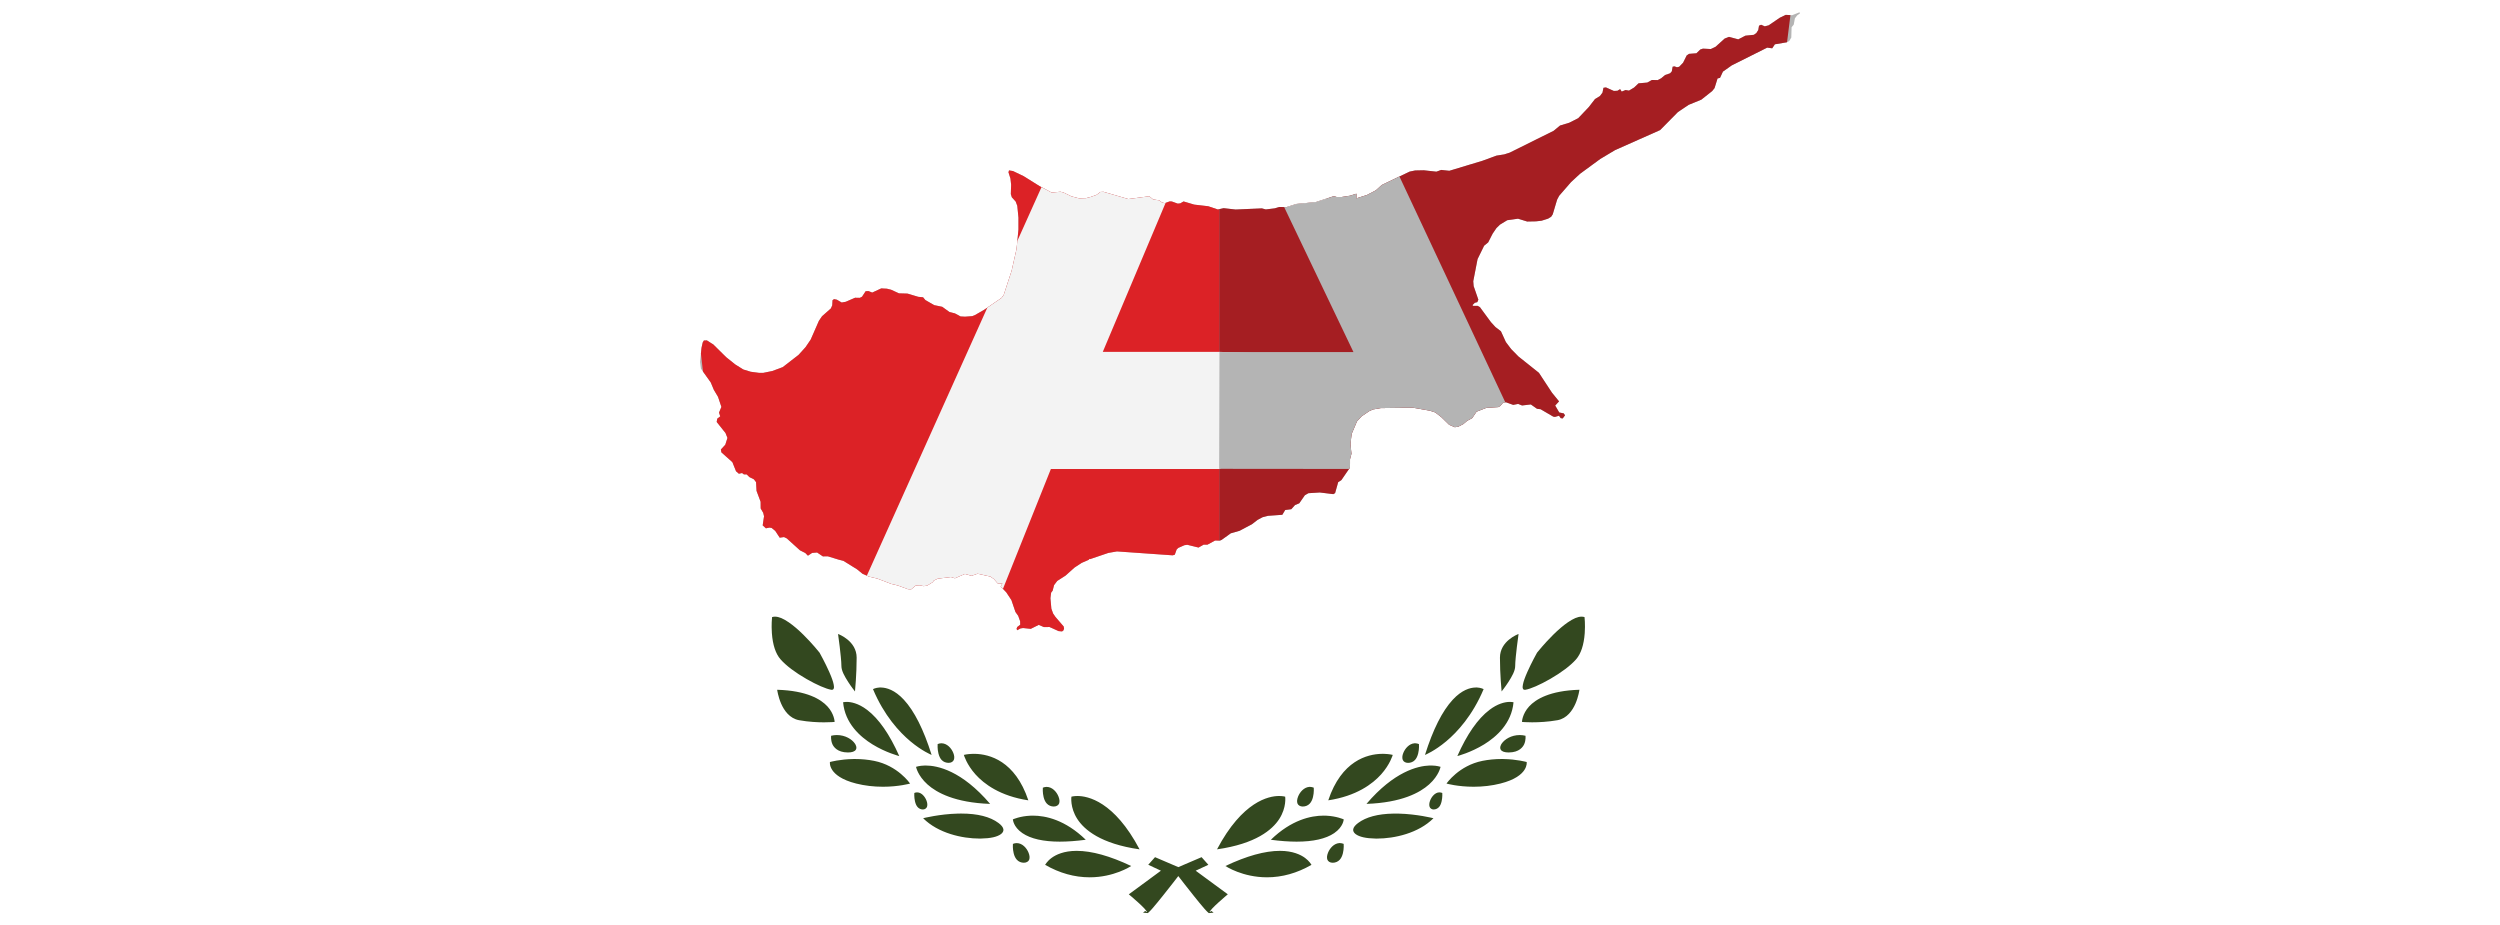 <?xml version="1.0" encoding="utf-8"?>
<!-- Generator: Adobe Illustrator 16.0.0, SVG Export Plug-In . SVG Version: 6.00 Build 0)  -->
<!DOCTYPE svg PUBLIC "-//W3C//DTD SVG 1.1//EN" "http://www.w3.org/Graphics/SVG/1.1/DTD/svg11.dtd">
<svg version="1.1" id="Layer_1" xmlns="http://www.w3.org/2000/svg" xmlns:xlink="http://www.w3.org/1999/xlink" x="0px" y="0px"
	 width="851px" height="315px" viewBox="0 0 851 315" enable-background="new 0 0 851 315" xml:space="preserve">
<rect fill="#FFFFFF" width="851" height="315"/>
<g>
	<path fill="#33481F" d="M411.527,310.832c-0.138-0.067-0.166-0.094-0.264-0.188l-0.096-0.088c-0.247-0.226-0.656-0.628-1.204-1.251
		c-1.015-1.152-2.374-2.838-3.569-4.327c-2.372-2.957-4.332-5.504-4.701-5.983l-0.604-0.785l-0.603,0.785
		c-0.37,0.481-2.331,3.029-4.701,5.983c-1.195,1.489-2.557,3.175-3.57,4.327c-0.549,0.626-0.957,1.025-1.204,1.249l-0.095,0.09
		c-0.102,0.098-0.128,0.122-0.215,0.164l-0.098,0.006l-1.529-0.146l0.737-0.57l0.684,0.433c-0.032-0.078-0.091-0.216-0.197-0.369
		c-0.172-0.249-0.423-0.558-0.709-0.868c-0.617-0.676-1.494-1.485-2.188-2.119c-1.559-1.417-3.127-2.721-3.143-2.733l-0.016-0.013
		l10.936-8.043l-4.318-2.015l2.308-2.591l7.922,3.392l7.925-3.392l2.307,2.591l-4.316,2.015l10.935,8.043l-0.009,0.006
		c-0.021,0.02-1.59,1.325-3.147,2.74c-0.695,0.632-1.571,1.443-2.19,2.119c-0.285,0.311-0.537,0.621-0.71,0.868
		c-0.104,0.153-0.162,0.293-0.189,0.358l0.678-0.422l0.735,0.57l-1.498,0.141l-0.069,0.018L411.527,310.832z M431.269,298.635
		c-8.3,0-13.952-3.725-14.138-3.847c7.21-3.425,13.454-5.156,18.558-5.156h0.088c4.307,0.018,6.973,1.314,8.451,2.398
		c1.482,1.089,2.132,2.251,2.194,2.364l-0.007,0.002c-4.889,2.821-9.981,4.242-15.144,4.242L431.269,298.635z M370.919,298.635
		c-5.16,0-10.256-1.426-15.146-4.238l-0.005-0.002l0.002-0.007c0,0,0.64-1.22,2.191-2.357c1.477-1.084,4.143-2.381,8.451-2.398
		h0.089c5.102,0,11.344,1.734,18.556,5.156c-0.244,0.159-5.905,3.847-14.135,3.847l0.008,0.009L370.919,298.635z M453.621,293.68
		c-0.835,0-1.551-0.422-1.784-1.052c-0.229-0.617-0.157-1.402,0.209-2.336c0.605-1.539,2.018-3.157,3.803-3.302
		c0.035-0.002,0.07-0.002,0.106-0.002l0.243,0.004c0.384,0.011,0.794,0.105,1.188,0.27v0.002c0,0.004,0.135,1.603-0.267,3.208
		c-0.235,0.938-0.586,1.657-1.082,2.19c-0.602,0.656-1.454,1.021-2.414,1.021L453.621,293.68z M348.557,293.68
		c-0.953,0-1.81-0.361-2.412-1.015c-0.495-0.538-0.85-1.253-1.084-2.191c-0.384-1.537-0.279-3.063-0.267-3.212
		c0.399-0.167,0.809-0.259,1.188-0.268l0.085-0.002c1.911,0,3.418,1.658,4.064,3.3c0.366,0.937,0.436,1.722,0.21,2.336
		c-0.229,0.618-0.946,1.045-1.783,1.045L348.557,293.68z M414.275,289.111c8.655-16.388,17.65-18.156,21.113-18.156
		c1.168,0.004,1.943,0.19,2.084,0.228l0.008,0.039c0,0.004,0.519,3.63-2.011,7.551c-2.372,3.676-7.975,8.454-21.189,10.341
		l-0.011,0.002L414.275,289.111z M387.904,289.118c-13.218-1.888-18.819-6.665-21.19-10.339c-2.531-3.921-2.012-7.547-2.005-7.584
		l0.002-0.009l0.01-0.004c0.004,0,0.808-0.217,2.023-0.224c3.518,0,12.51,1.77,21.163,18.152l0.006,0.011l-0.015-0.009
		L387.904,289.118z M441.372,286.5c-2.633-0.002-5.582-0.216-8.772-0.643h-0.008l0.005-0.004c7.006-6.788,13.642-8.212,17.976-8.212
		c0.339,0.003,0.631,0.011,0.924,0.024c3.445,0.164,5.756,1.188,5.911,1.257c-0.008,0.075-0.078,0.739-0.451,1.54
		c-0.384,0.822-1.181,2.036-2.807,3.143c-2.832,1.92-7.131,2.895-12.774,2.895l-0.008,0.009L441.372,286.5z M360.815,286.5
		c-5.646-0.002-9.945-0.975-12.777-2.897c-1.628-1.104-2.424-2.315-2.806-3.142c-0.359-0.771-0.439-1.413-0.453-1.54
		c0.149-0.069,2.46-1.096,5.912-1.255c0.292-0.016,0.585-0.024,0.894-0.024c4.365,0,11,1.424,18.003,8.207l0.006,0.007h-0.009
		c-3.196,0.42-6.151,0.641-8.777,0.641L360.815,286.5z M468.246,285.448c-3.238-0.052-5.528-0.568-6.81-1.535
		c-0.604-0.457-0.907-1.069-0.803-1.638c0.12-0.678,0.664-1.375,1.656-2.119c2.713-2.033,6.733-3.111,11.951-3.203
		c0.335-0.005,0.676-0.009,1.011-0.009c0.289,0,0.578,0.002,0.861,0.009c6.229,0.153,11.767,1.559,11.821,1.57l0.015,0.004
		l-0.012,0.014c-5.096,5.095-13.275,6.912-19.229,6.912h-0.457L468.246,285.448z M333.475,285.448
		c-5.953,0-14.133-1.817-19.233-6.919l-0.005-0.006l0.015-0.005c0.054-0.013,5.589-1.419,11.818-1.57
		c0.372-0.009,0.746-0.013,1.123-0.013c5.582,0,9.855,1.082,12.702,3.217c0.994,0.746,1.536,1.438,1.657,2.119
		c0.102,0.568-0.198,1.181-0.805,1.638c-1.282,0.967-3.572,1.482-6.81,1.533l-0.457,0.017L333.475,285.448z M488.004,275.552
		c-0.7,0-1.221-0.466-1.371-0.928c-0.185-0.566-0.142-1.223,0.138-2.005c0.27-0.764,0.724-1.477,1.282-2.017
		c0.419-0.4,1.095-0.883,1.914-0.883c0.399,0.013,0.715,0.08,0.988,0.212c0.005,0.072,0.092,1.426-0.222,2.81
		c-0.189,0.842-0.458,1.452-0.843,1.92c-0.465,0.556-1.156,0.884-1.891,0.884L488.004,275.552z M314.183,275.552
		c-0.731,0-1.421-0.324-1.887-0.889c-0.385-0.468-0.653-1.077-0.843-1.92c-0.319-1.408-0.223-2.783-0.222-2.799l0.001-0.013
		c0.277-0.132,0.586-0.201,0.926-0.21h0.002c0.881,0,1.552,0.48,1.971,0.881c0.558,0.538,1.015,1.253,1.285,2.017
		c0.278,0.782,0.323,1.438,0.138,2.005c-0.153,0.448-0.671,0.921-1.372,0.921L314.183,275.552L314.183,275.552z M443.442,274.546
		c-0.836,0-1.552-0.42-1.784-1.05c-0.229-0.617-0.16-1.402,0.209-2.336c0.605-1.541,2.017-3.157,3.803-3.302
		c0.033-0.005,0.068-0.005,0.104-0.005l0.243,0.007c0.386,0.011,0.793,0.105,1.189,0.27l0,0c0,0.004,0.136,1.603-0.268,3.21
		c-0.234,0.938-0.588,1.655-1.082,2.191C445.254,274.187,444.394,274.546,443.442,274.546L443.442,274.546z M358.745,274.546
		c-0.956,0-1.812-0.361-2.414-1.015c-0.493-0.536-0.847-1.254-1.083-2.191c-0.384-1.535-0.278-3.063-0.267-3.21
		c0.4-0.167,0.808-0.259,1.189-0.27l0.084-0.002c1.911,0,3.419,1.657,4.063,3.302c0.366,0.934,0.438,1.721,0.209,2.336
		c-0.229,0.625-0.951,1.043-1.781,1.043L358.745,274.546z M337.039,273.648c-11.98-0.422-18.199-3.828-21.304-6.61
		c-1.75-1.567-2.723-3.12-3.228-4.146c-0.48-0.971-0.661-1.713-0.692-1.856l0.017-0.007c0.002,0,1.134-0.407,2.958-0.441l0.28-0.005
		c4.041,0,12.267,1.699,21.967,13.06v0.009L337.039,273.648z M465.147,273.641c9.411-11.023,17.454-12.911,21.411-13.058
		c0.118-0.004,0.234-0.007,0.35-0.007c0.161,0,0.319,0.005,0.469,0.007c1.769,0.035,2.881,0.409,2.994,0.448v0.002
		c-0.001,0-0.169,0.79-0.692,1.854c-0.507,1.028-1.476,2.581-3.228,4.146c-3.107,2.781-9.326,6.188-21.307,6.61l0.008-0.009
		L465.147,273.641z M350.05,272.438c-9.638-1.47-15.1-5.606-17.984-8.819c-3.023-3.372-3.929-6.508-3.969-6.652
		c0.017-0.006,1.195-0.312,2.968-0.356c0.129-0.004,0.263-0.006,0.399-0.006c0.138,0,0.278,0.002,0.421,0.006
		c4.848,0.105,13.654,2.303,18.162,15.826h0.008L350.05,272.438z M452.137,272.438c4.509-13.527,13.316-15.723,18.164-15.83
		c0.144-0.004,0.284-0.007,0.422-0.007c0.137,0,0.27,0.003,0.397,0.007c1.773,0.044,2.954,0.353,2.963,0.356h0.008
		c-0.008,0.024-0.89,3.222-3.971,6.652c-2.893,3.212-8.352,7.354-17.99,8.816L452.137,272.438z M501.624,267.809
		c-5.363,0-9.186-1.067-9.222-1.081l-0.011-0.002l0.012-0.018c0.033-0.05,4.192-6.103,12.214-7.71c2.098-0.418,4.292-0.63,6.52-0.63
		c0.186,0,0.37,0.002,0.552,0.004c4.617,0.07,7.954,1.009,7.987,1.02l0.01,0.03c-0.002,0,0.037,0.348-0.027,0.785
		c-0.07,0.443-0.26,1.14-0.785,1.931c-0.929,1.396-3.094,3.322-8.14,4.584c-2.87,0.724-5.933,1.089-9.09,1.089L501.624,267.809z
		 M300.563,267.809c-3.159,0-6.225-0.363-9.107-1.087c-5.047-1.262-7.212-3.188-8.14-4.584c-0.527-0.791-0.719-1.484-0.785-1.931
		c-0.064-0.424-0.03-0.761-0.024-0.815l0.024-0.009c0.013-0.002,3.35-0.94,7.967-1.011c0.182-0.004,0.365-0.004,0.552-0.004
		c2.227,0,4.42,0.21,6.519,0.63c8.021,1.604,12.181,7.66,12.222,7.719l0.003,0.007l-0.01,0.004
		c-0.046,0.007-3.867,1.081-9.227,1.081H300.563z M479.249,259.678c-0.832,0-1.523-0.413-1.761-1.05
		c-0.233-0.63-0.171-1.408,0.186-2.309c0.607-1.542,2.019-3.16,3.802-3.305c0.033-0.002,0.069-0.004,0.107-0.004l0.242,0.006
		c0.385,0.012,0.796,0.104,1.188,0.27v0.002c0,0.004,0.135,1.583-0.265,3.184c-0.244,0.965-0.596,1.69-1.085,2.218
		c-0.591,0.647-1.446,0.997-2.41,0.997L479.249,259.678z M322.938,259.678c-0.967,0-1.824-0.352-2.416-0.993
		c-0.486-0.526-0.84-1.25-1.081-2.217c-0.385-1.533-0.278-3.046-0.266-3.187c0.399-0.168,0.808-0.26,1.188-0.269l0.085-0.002
		c1.908,0,3.417,1.659,4.064,3.304c0.356,0.903,0.418,1.68,0.185,2.31c-0.235,0.639-0.928,1.05-1.758,1.05h-0.002V259.678
		L322.938,259.678z M306.114,257.371c-0.072-0.02-4.551-1.17-9.112-3.98c-4.22-2.596-9.383-7.194-10.012-14.336v-0.002l0.01-0.003
		c0.001,0,0.394-0.096,0.973-0.117c0.079-0.003,0.164-0.005,0.254-0.005c1.261,0,3.842,0.354,6.964,2.731
		c3.976,3.03,7.644,8.313,10.926,15.721L306.114,257.371z M496.074,257.371c3.278-7.407,6.951-12.694,10.924-15.714
		c2.812-2.139,5.174-2.662,6.66-2.725c0.094-0.005,0.181-0.007,0.265-0.007c0.104,0,0.202,0.002,0.296,0.007
		c0.577,0.023,0.966,0.115,0.981,0.12l-0.001,0.013c-0.629,7.133-5.793,11.729-10.011,14.325c-4.553,2.795-9.023,3.952-9.121,3.976
		L496.074,257.371z M317.099,256.966c-0.028-0.011-3.22-1.288-7.208-4.631c-3.716-3.114-8.941-8.726-12.726-17.761
		c0.002-0.003,0.868-0.464,2.198-0.547c0.075-0.007,0.154-0.007,0.232-0.007c0.114,0,0.232,0.002,0.351,0.007
		c1.837,0.05,4.633,0.815,7.73,4.159c3.56,3.844,6.738,10.155,9.444,18.769l0.009,0.024l-0.024-0.009L317.099,256.966z
		 M485.072,256.942c2.702-8.599,5.88-14.912,9.442-18.756c3.099-3.342,5.895-4.106,7.694-4.157c0.157-0.004,0.273-0.009,0.388-0.009
		c0.08,0,0.155,0.002,0.232,0.007c1.271,0.079,2.121,0.505,2.199,0.549c-3.786,9.035-9.009,14.645-12.728,17.761
		c-3.987,3.341-7.181,4.62-7.21,4.634l-0.026,0.009L485.072,256.942L485.072,256.942z M513.554,256.138
		c-1.395,0-2.298-0.312-2.687-0.93c-0.49-0.78,0.105-1.784,0.3-2.073c0.979-1.454,3.263-2.924,6.154-2.924l0.124,0.003
		c0.605,0.009,1.236,0.089,1.823,0.238l0.005,0.006c0.003,0.022,0.189,1.42-0.42,2.83
		C518.477,254.141,517.222,256.138,513.554,256.138L513.554,256.138L513.554,256.138z M288.634,256.138
		c-3.67,0-4.927-1.99-5.297-2.848c-0.607-1.408-0.423-2.81-0.421-2.823l0.002-0.015c0.593-0.149,1.221-0.232,1.825-0.241h0.125
		c2.893,0,5.176,1.47,6.155,2.924c0.195,0.289,0.791,1.29,0.297,2.073C290.924,255.825,290.026,256.138,288.634,256.138
		L288.634,256.138z M521.686,245.882c-2.17,0-3.594-0.138-3.607-0.141l-0.004-0.002c0.002-0.018,0.079-2.691,2.441-5.268
		c2.226-2.425,7-5.38,17.114-5.677h0.008l-0.001,0.016c-0.003,0.011-0.304,2.324-1.368,4.747c-0.979,2.226-2.832,5.006-6.102,5.601
		c-3.296,0.583-6.425,0.717-8.48,0.717L521.686,245.882z M280.502,245.882c-2.05,0-5.187-0.125-8.482-0.722
		c-3.269-0.595-5.123-3.377-6.1-5.601c-1.066-2.425-1.366-4.738-1.369-4.763h0.009c10.113,0.298,14.888,3.25,17.113,5.677
		c2.297,2.504,2.434,5.106,2.44,5.271h-0.006c-0.017,0-1.439,0.138-3.61,0.138H280.502z M511.148,235.361
		c-0.007-0.057-0.567-5.788-0.567-11.487c0-5.692,6.067-7.969,6.326-8.062l0.009-0.002c-0.016,0.113-0.295,2.077-0.572,4.38
		c-0.214,1.791-0.578,5.021-0.578,6.562c0,1.59-1.105,3.531-2.305,5.393c-1.142,1.773-2.297,3.199-2.308,3.217l-0.009,0.009
		l0.01-0.009H511.148z M291.031,235.361c-0.013-0.02-1.169-1.445-2.308-3.219c-1.197-1.863-2.306-3.806-2.306-5.395
		c0-1.535-0.36-4.77-0.576-6.561c-0.273-2.272-0.549-4.219-0.572-4.383l0.01,0.005c0.256,0.092,6.324,2.368,6.324,8.061
		c0,5.703-0.561,11.432-0.566,11.489l-0.001,0.009h-0.008L291.031,235.361z M519.021,234.819c-0.122,0-0.233-0.022-0.33-0.068
		c-0.114-0.057-0.231-0.194-0.294-0.343c-0.146-0.356-0.117-0.755-0.002-1.356c0.195-1.056,0.683-2.449,1.54-4.373
		c1.361-3.066,3.11-6.22,3.284-6.523l0.021-0.021c0.022-0.031,2.427-3.055,5.479-6.07c1.771-1.747,3.435-3.158,4.942-4.199
		c1.908-1.313,3.383-1.935,4.647-1.959h0.008c0.415,0,0.747,0.053,1.048,0.151l0.01,0.006l0.001,0.007c0,0,0.278,2.458,0.067,5.445
		c-0.287,4.01-1.283,7.017-2.954,8.931c-1.838,2.097-4.978,4.474-8.847,6.691c-3.484,1.998-6.637,3.372-8.43,3.669
		c-0.062,0-0.12,0.007-0.19,0.007v0.007H519.021z M283.167,234.819c-0.064,0-0.127-0.005-0.19-0.016
		c-1.795-0.302-4.945-1.671-8.43-3.667c-3.87-2.218-7.012-4.595-8.848-6.694c-1.673-1.913-2.667-4.918-2.953-8.931
		c-0.203-2.845,0.041-5.215,0.065-5.451c0.314-0.104,0.647-0.155,1.003-0.155c1.343,0.021,2.775,0.628,4.711,1.959
		c1.509,1.039,3.172,2.452,4.942,4.199c3.054,3.011,5.457,6.039,5.48,6.068l0.025,0.03c0.201,0.358,1.931,3.477,3.279,6.515
		c0.855,1.929,1.345,3.316,1.541,4.373c0.111,0.602,0.144,0.999-0.003,1.355c-0.061,0.149-0.178,0.287-0.293,0.344
		c-0.107,0.046-0.213,0.067-0.334,0.067L283.167,234.819L283.167,234.819z"/>
	<g>
		<g>
			<g>
				<defs>
					<path id="SVGID_1_" d="M612.543,4.185L610.748,4.9l-0.703,0.279l-2.17-0.118l-2.035,0.978l-3.609,2.465l-0.161,0.114
						l-1.344,0.35l-1.248-0.538l-0.71,0.324l-0.247,1.463l-0.676,1.051l-0.831,0.583l-2.88,0.295l-2.428,1.251l-3.158-0.846
						l-1.47,0.576l-3.12,2.812l-1.595,0.755l-0.557-0.031l-2.116-0.109l-0.892,0.293l-1.334,1.288l-2.525,0.197l-0.785,0.543
						l-1.232,2.482l-1.334,1.376l-0.765,0.162l-0.827-0.304l-0.623,0.111l-0.283,1.588l-0.601,0.666l-1.691,0.583l-1.351,1.125
						l-1.186,0.608l-1.586-0.04h-0.364l-1.581,0.873l-2.971,0.26l-1.236,1.179l-0.272,0.253l-0.577,0.349l-0.943,0.565l-0.232,0.14
						l-1.141-0.205l-1.329,0.528l-0.539-0.827l-0.923,0.552l-1.221,0.054l-1.52-0.676l-1.158-0.517l-0.848,0.122l-0.297,1.476
						l-0.027,0.158l-0.891,1.186l-1.663,1.008l-0.227,0.294l-1.89,2.444l-3.595,3.781l-3.042,1.544l-3.148,0.957l-2.206,1.812
						l-5.785,2.869l-9.132,4.544l-1.867,0.598l-2.683,0.429l-4.779,1.759l-4.219,1.273l-0.235,0.069l-0.832,0.255l-5.948,1.798
						l-2.768-0.293l-1.639,0.595l-4.269-0.474l-2.965,0.06l-1.88,0.391l-3.528,1.693l-5.959,2.866l-1.969,1.8l-3.066,1.6
						l-3.589,1.139l0.008-1.509l-0.021-0.066l-1.245,0.396l-0.899,0.284l-2.914,0.449h-1.618l-1.006-0.293l-0.155,0.052
						l-5.952,1.962l-6.639,0.641l-3.321,1.064l-2.484-0.039l-1.551,0.461l-3.042,0.372l-1.087-0.291l-0.247-0.068l-8.943,0.39
						l-4.091-0.462l-1.951,0.444l-3.271-1.102l-4.775-0.553l-1.115-0.334l-2.507-0.744l-1.136,0.653l-0.849,0.091l-2.03-0.736
						l-0.731-0.02l-1.676,0.605l-0.963-0.248l-0.896-0.714l-2.104-0.313l-1.28-1.076l-7.158,0.949l-1.942-0.571l-6.512-1.897
						l-1.037,0.054l-1.292,0.968l-1.938,0.706l-1.684,0.439l-2.294,0.079l-2.662-0.698l-2.746-1.33l-1.015-0.242l-2.265,0.229
						l-0.691,0.063l-4.162-2.232l-5.362-3.351l-3.636-1.749l-1.367-0.222l-0.184,0.649l0.678,2.136l0.23,2.113l-0.07,1.95
						l-0.037,1.208l0.341,1.086l1.313,1.455l0.548,1.463l0.399,4.023l-0.004,4.082l-0.639,6.51l-0.214,0.991l-0.763,3.374
						l-0.695,3.099l-2.699,8.248l-0.742,1.021l-1.82,1.24l-4.127,2.809l-3.038,1.752l-0.96,0.396l-2.466,0.186l-1.536-0.079
						l-1.914-1.036l-1.878-0.484l-2.46-1.769l-2.737-0.566l-3.001-1.735l-0.781-0.939l-1.633-0.153l-2.266-0.68l0.002-0.005
						l-0.832-0.249l-0.576-0.166l0,0l-2.89-0.081l-2.694-1.241l-1.42-0.344l-1.938-0.099l-2.029,0.942l-0.001-0.002l-1.028,0.479
						l-1.3-0.517l-0.94,0.06l-1.065,1.61l-0.16,0.25l-0.734,0.389l-0.912-0.013l-0.716-0.021l-0.773,0.331l-1.042,0.45v0.002
						l-0.918,0.401l-0.449,0.195l-0.008-0.008l-0.277,0.054l-0.491,0.086l-0.609,0.116l-1.074-0.628l-0.571-0.338l-0.957-0.194
						l-0.515,0.373l-0.103,1.75l-0.47,1.05l-1.493,1.321l-1.517,1.336l-1.057,1.559l-2.799,6.387l-1.753,2.578l-0.543,0.601
						l-1.833,2.023l-1.627,1.262l-3.748,2.905l-3.547,1.327l-3.055,0.624l-1.486,0.006l-2.813-0.374l-2.531-0.775l-2.778-1.738
						l-3.047-2.449l-4.412-4.357l-0.624-0.377l-0.13-0.085l-1.39-0.89l-1.03,0.027l-0.403,0.665l-0.22,0.961l-0.187,0.854
						l-0.505,4.846l0.037,0.282l0.265,1.996l3.35,4.683l1.034,2.487l0.169,0.286l0.691,1.159l0.527,0.886l0.052,0.09l1.145,3.417
						l-0.806,1.929l0.407,1.293l-1.018,0.789l-0.186,1.113l3.009,3.771l0.656,1.662l-0.732,2.308l-1.17,1.272l-0.327,0.349
						l0.165,0.976l1.383,1.243l2.353,2.093l1.252,3.11l0.956,0.835l1.108-0.236l0.617,0.471l0.935-0.016l0.919,0.919l0.595,0.288
						l0.941,0.471l0.745,0.966l0.163,2.977l1.387,3.702l0.021,2.008l0.007,0.284l0.864,1.482l0.271,1.172l-0.46,3.097l1.099,0.997
						l1.193-0.245l0.77,0.12l1.238,1.032l1.499,2.285l1.467-0.216l0.93,0.448l4.494,4.062l1.019,0.514l0.057,0.031l0.732,0.367
						l0.911,0.918l1.413-0.938l0.158-0.016l1.536-0.136l0.675,0.455l1.297,0.872l1.702-0.021l3.688,1.133l1.612,0.413l3.244,2.014
						l1.379,0.855l0.817,0.662l1.084,0.884l2.166,0.934l1.858,0.442l1.006,0.24l0.757,0.293l0.019-0.048l0.012,0.004l-0.02,0.048
						l4.024,1.54l2.178,0.507l2.015,0.741l1.468,0.538l1.077,0.018l1.523-1.281l1.473-0.083l1.226,0.304l1.195-0.201l1.892-1.165
						l0.37-0.547l1.34-0.639l4.525-0.562l1.323,0.431l3.395-1.479l2.274,0.632l2.014-0.715l4.4,0.978l1.17,0.822l1.307,1.495
						l0.161,0.009l1.456,0.026l-0.608,1.013l1.921,2.016l1.735,2.625l0.117,0.348l1.261,3.702l0.938,1.313l0.656,1.831l0.033,1.191
						l-1.02,0.778l-0.167,0.444l-0.057,0.164l0.207,0.496l0.385-0.21l0.734-0.404l0.888-0.138l1.572,0.166l1.039,0.111l1.64-0.815
						l1.087-0.54l1.746,0.752l1.919-0.021l0.806,0.356l2.28,1.034l1.165,0.111l0.43-0.284l0.274-0.651l-0.141-0.757l-0.872-1.008
						l-1.926-2.235l-0.79-1.15l-0.6-1.664l-0.187-2.125l-0.132-1.435l0.241-1.888l0.517-0.673l0.38-1.501h0.008l0.097-0.391
						l1.07-1.422l2.835-1.821l3.046-2.729l2.408-1.587l2.482-1.076l0.065-0.302l0.277,0.111l6.314-2.146l0.104-0.013l2.811-0.49
						l18.972,1.334l0.704-0.21l0.002-0.004l0.631-1.775l0.342-0.328l0.226-0.215l2.085-0.918l0.975-0.138l2.708,0.667l1.108,0.273
						l1.775-0.995l1.26,0.021l2.602-1.421l1.607,0.039l0.61-0.245l3.131-2.248l3.016-0.865l0.785-0.416l0.275-0.153l3.091-1.631
						l1.964-1.509l1.694-0.901l1.856-0.48l4.857-0.344l0.977-1.627l2.089-0.277l1.262-1.422l1.443-0.586l1.035-1.491l0.867-1.249
						l1.212-0.701l3.882-0.243l4.601,0.568l0.608-0.367l1.042-3.711l1.088-0.697l2.933-4.271l0.01-1.56l0.003-1.299l0.484-1.852
						l-0.328-3.341l0.389-3.385l1.822-4.302l1.606-1.736l2.589-1.75l1.316-0.574l1.864-0.313v-0.006l0.274-0.046l0.475-0.081
						l6.422-0.087c0.088-0.068,2.334-0.033,2.334-0.033l2.141-0.026l5.417,0.962l0.385,0.069l1.831,0.593l2.112,1.642l2.236,2.183
						l0.418,0.408l1.449,0.607l0.438,0.194l1.195-0.194l1.702-0.886l1.284-1.086l1.75-0.957l0.044-0.061l0.985-1.483l0.029-0.029
						l0.021,0.005l0.002-0.009l-0.016-0.003l0.388-0.591l3.387-1.318l3.981-0.231l0.447-0.242l0.25-0.133l1.051-1.236l0.986-0.01
						l2.387,0.863l1.679-0.332l1.33,0.532l1.037-0.121l1.95-0.231l2.098,1.475l1.224,0.157l4.308,2.519l0.225,0.037l0.115,0.022
						l0.247,0.039l0.511-0.153l0.762-0.219l0.102-0.028l0.095,0.132l0.489,0.69l0.674,0.097l0.795-1.06l-0.316-0.482l-0.116-0.175
						l-1.538-0.312l-1.383-2.361l1.315-1.417l-2.064-2.533l-0.343-0.419l-0.117-0.179l-0.713-1.084l-3.616-5.508l-4.705-3.757
						l-0.003,0.004l-1.647-1.319l-0.012-0.01l-0.579-0.454l-2.512-2.556l-1.797-2.384l-0.235-0.513l-0.37-0.81l-1.076-2.344
						l-1.875-1.443l-1.526-1.667l-0.074-0.099l-3.15-4.283l-0.518-0.719l-0.745-0.43l-1.572-0.012l-0.148-0.149l-0.088-0.093
						l0.054-0.057l0.755-0.751l0.841-0.21l0.362-0.828l-1.605-4.646l-0.012-0.164l-0.119-1.481l1.31-6.742l0.166-0.821l2.229-4.535
						l1.38-1.133l1.509-2.962l1.29-1.895l1.236-1.204l0.216-0.127l2.232-1.353l1.878-0.262l1.789-0.255l3.119,0.962l2.97-0.059
						l0.581-0.062l1.346-0.154l2.215-0.699l1.048-0.646l0.542-0.832l1.133-3.797l0.363-1.208l0.698-1.312l4.039-4.65l3.054-2.823
						l6.867-5.034l3.362-2.01l1.715-1.025l15.324-6.812l3.982-4.035l2.075-2.098l3.67-2.464l4.295-1.759l3.696-2.924l0.808-1.015
						l1.017-3.277l0.849-0.206l0.766-1.655l0.217-0.471l3.015-2.125l0.343-0.168l11.715-5.87l1.704,0.234l0.909-1.366l3.408-0.573
						l0.629-0.106l0.841-0.42l0.716-1.217v-0.241l0.099-3.253l0.726-0.88l0.396-2.144l0.374-0.492l0.392-0.517l0.964-0.678
						l-0.166-0.401L612.543,4.185z"/>
				</defs>
				<clipPath id="SVGID_2_">
					<use xlink:href="#SVGID_1_"  overflow="visible"/>
				</clipPath>
				<g clip-path="url(#SVGID_2_)">
					<polygon fill="#B4B4B4" points="415.51,-110.047 198.31,-33.609 232.63,250.961 415.74,351.604 599.797,249.602 
						634.105,-34.962 					"/>
					<polygon fill="#A51E22" points="612.441,-18.517 415.002,-85.846 415.002,327.559 580.466,235.986 					"/>
					<polygon fill="#DC2226" points="222.681,-17.303 252.09,237.202 415,327.559 415,-85.853 					"/>
					<path fill="#F3F3F3" d="M469.352,134.23l-54.349,25.412h-57.28l-26.927,67.348l-50.085,0.93L415.003-70.833L469.352,134.23z
						 M464.099,121.435l-48.734-96.479l-39.976,94.818h39.61L464.099,121.435z"/>
					<polygon fill="#B4B4B4" points="415,-70.833 415.359,24.957 460.72,119.85 415.104,119.85 415,159.586 478.079,159.646 
						507.558,227.933 555.481,228.82 					"/>
				</g>
			</g>
		</g>
	</g>
</g>
<g>
</g>
<g>
</g>
<g>
</g>
<g>
</g>
<g>
</g>
<g>
</g>
</svg>
